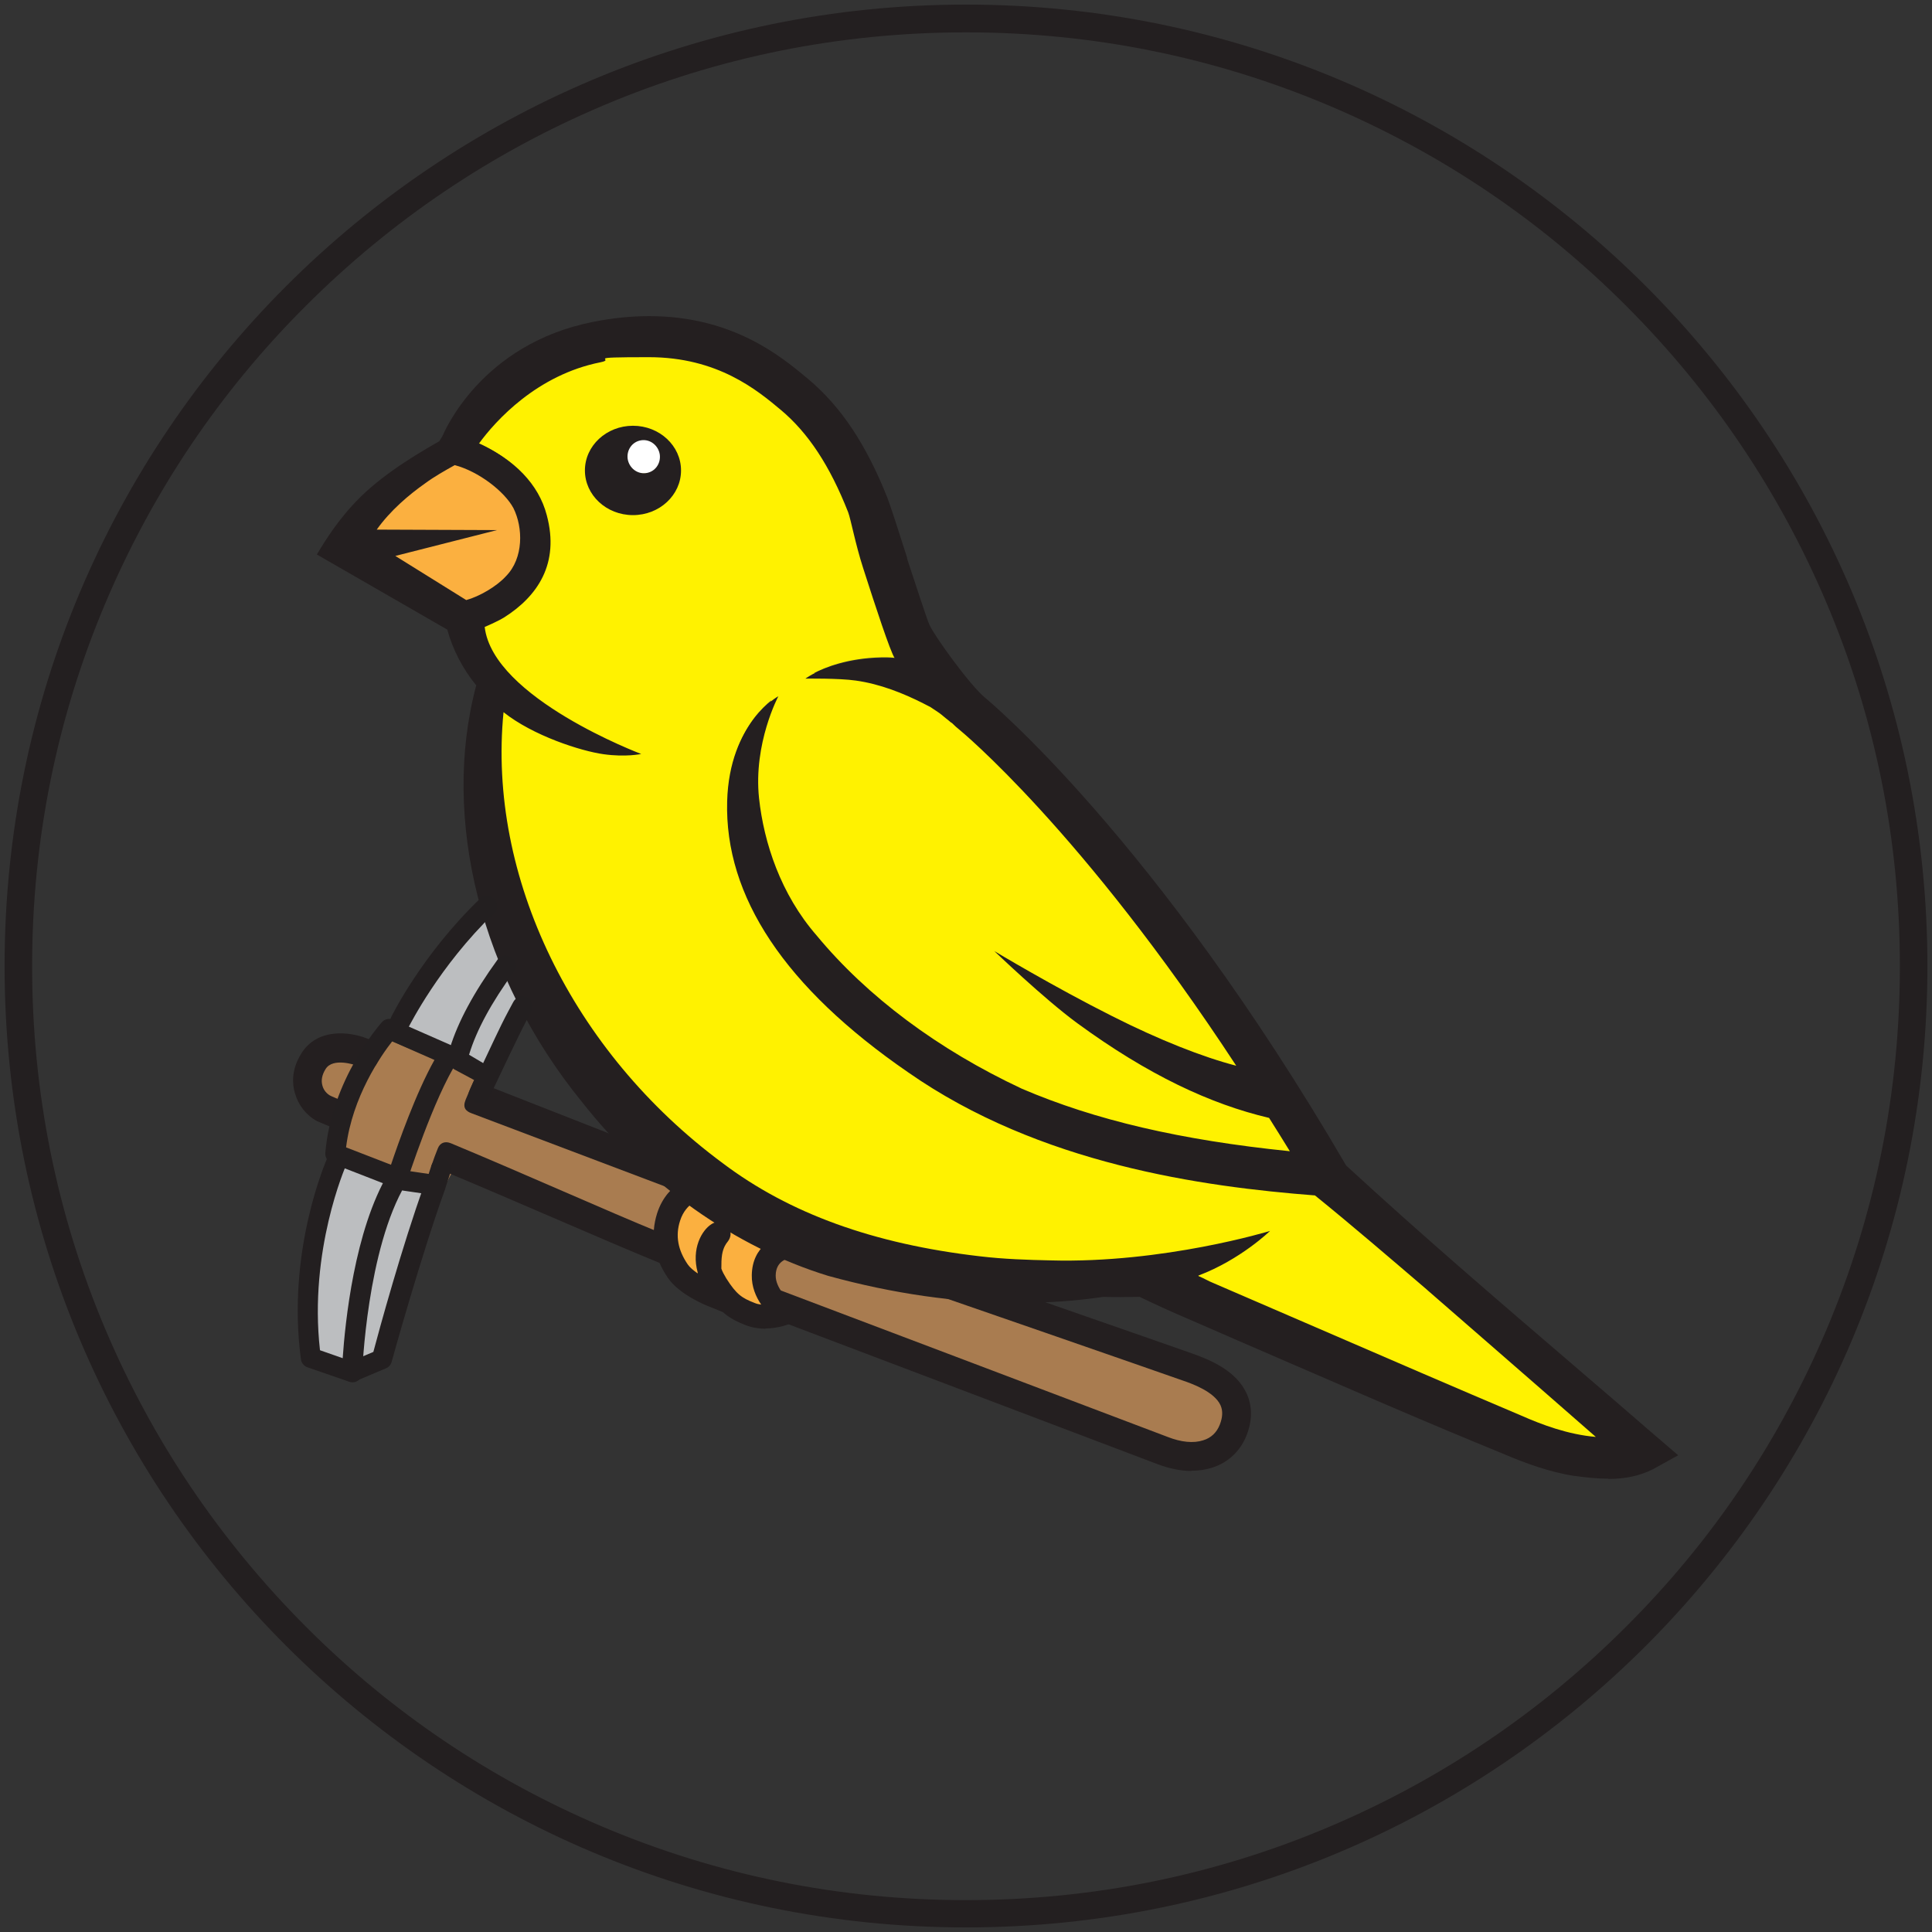 <?xml version="1.0" encoding="UTF-8"?>
<svg id="Layer_1" xmlns="http://www.w3.org/2000/svg" version="1.1" viewBox="0 0 800 800">
  <rect x="0" y="0" width="800" height="800" fill="#333333" stroke="none"/>
  <!-- Generator: Adobe Illustrator 29.3.1, SVG Export Plug-In . SVG Version: 2.1.0 Build 151)  -->
  <defs>
    <style>
      .st0 {
        fill: #231f20;
      }

      .st1 {
        fill: #bcbec0;
      }

      .st2 {
        fill: #fff;
      }

      .st3 {
        fill: #fbb040;
      }

      .st4 {
        fill: #a97c50;
      }

      .st5 {
        fill: #241f20;
      }

      .st6 {
        fill: #241f20;
      }

      .st7 {
        fill: #fff200;
      }
    </style>
  </defs>
  <g>
    <path class="st3" d="M316.1,545.5c-4.8,0-21.7-15.3-22.7-23.6-1-8.7,9.1-13.2,9.6-13.4l.4-.2,15.8,8.3-.8,1s-2,2.5-3.9,9.5c-1.4,5.3,1.7,9.9,3.2,12.2.4.7.7,1.1.9,1.5.4.4,1.1,1.5.8,2.7-.3,1-1.2,1.7-2.6,2.1-.2,0-.4,0-.6,0h0Z"/>
    <path class="st3" d="M317.6,541.2c-.1-1.1-6.1-7-4.1-14.4s4.1-9.9,4.1-9.9l-14.2-7.5s-9.9,4.4-9,12.4c.9,8,18.5,23.6,22,22.7s1.2-3.3,1.2-3.3Z"/>
    <path class="st4" d="M145.8,438.1s-10.2.4-12.8,3.5-8.6,13.9-.2,17c8.4,3.2,9.8,4,9.8,4l-.4,16.9,29.3,13,11.3,1.1,5.3-9.8,82.1,33.2s4.1-19.4,11-23.8c0,0-82.6-35.1-81.5-36s3.5-8.8,3.5-8.8l-41.7-17.6-6,10.5-9.8-3.3Z"/>
    <path class="st3" d="M294.5,534.5h-2.9c-.2-.1-1.7-.3-2.8-2.4-3.7-3.5-10.8-10.7-11.5-15.5-.2-1.5-1.9-14.8,3.1-18.7,2.3-1.8,3.3-2.8,3.8-3.3.5-.5,1.1-1.1,2.1-.5.7.4,6.9,7.3,12,13l-.9.8h0c0,.2-8.1,12.7-7.8,18.8.1,2,.4,3.3.8,4.2.7.7,1.4,1.3,1.9,1.7l2.2,1.9ZM285.4,496.2c-.6.5-1.6,1.6-3.9,3.3-3.5,2.7-2.9,13.1-2.4,16.9.5,3.1,4.7,8.1,8.5,11.9,0-.5,0-.9-.1-1.5-.3-6.3,6.7-17.7,8-19.7-3.7-4.1-8.6-9.6-10-11Z"/>
    <path class="st3" d="M296.5,507.4s-8.3,12.9-8,19.4c.3,6.5,3.1,6.6,3.1,6.6,0,0-12.5-10.8-13.5-16.9,0,0-2-14.1,2.8-17.8,4.7-3.7,4.1-4.1,4.7-3.7s11.7,12.8,11.7,12.8"/>
    <path class="st7" d="M661.4,596c-11.9-1-23-5.3-31.2-8.9-25.9-11-55.8-23.9-84.7-36.4l-1.2-.5c-14.5-6.3-28.7-12.4-41.8-18.1-1.2-.5-2.2-1-3.1-1.5-1-.5-2-1-3.3-1.6l-2.3-1,2.3-.9c12-4.5,21.5-11.6,26.2-15.5-11.5,3.1-45,11.1-80.8,11.1s-4.4,0-6.6,0c-9.8-.3-19.4-.6-29.4-1.8-44.3-5.1-79.4-17.8-107.3-38.9-30.8-22.7-55.6-52.3-71.8-85.7-16.2-33.3-22.9-68.7-19.6-102.4l.2-1.8,1.4,1.1c11.9,9.5,31.5,15.9,41.1,17.2,2.6.4,5.2.5,7.7.5s2.8,0,4-.2c-13.4-5.5-59.1-26.2-62.1-52.2v-.8c0,0,.6-.3.6-.3,1.5-.6,6.2-2.8,7.9-3.9,16.1-10.3,21.9-24.2,17.3-41.4-3.2-12.3-13-22.6-27.6-29l-1.1-.5.7-1c4.7-6.6,22.5-28.5,51.2-34.2,7-1.4,13.8-2.1,20.2-2.1,28.9,0,45.6,13.9,55.5,22.2,11.5,9.6,20.4,23.2,28.2,42.8.5,1.3,1.1,3.9,2,7.4,1.1,4.6,2.5,10.2,4.3,15.8,2.7,8.4,10.9,34,13.1,37.3l1.2,1.8-2.1-.2c-1.1-.1-2-.2-3-.2s-1.1,0-1.7,0h-.9c-13.9.3-23.4,4.2-27.8,6.5,4.7,0,12.7.2,17.4.8,8.8,1.2,18.3,4.4,28.3,9.6l3.1,1.6,3,2c1.1.7,2.2,1.6,3.3,2.6.7.6,1.4,1.2,2.1,1.8l.5.4h0c1.1,1.1,2,2,2.9,2.7.5.4,51.1,42,115.3,139.9l1.4,2.2-2.5-.7c-14.3-3.8-32.7-11.1-51.6-20.7-15.9-8-32.2-17.2-41.4-22.6,7.2,6.7,19,17.3,27.9,23.8,27.8,20.3,53.7,33.1,79.3,39.2h.4c0,0,.2.4.2.4,1.1,1.8,2.2,3.6,3.3,5.2,1.8,2.9,3.5,5.6,5.3,8.6l1,1.7-2-.2c-45.6-4.6-81.1-12.9-111.7-26.1-34.9-16.2-64.5-38.3-85.7-63.9-17.8-20.5-22.7-44.8-24.1-57.5-1.8-17.3,3.7-32.8,6.6-39.5-1.9,1.5-4.5,3.9-7.1,7.3-4.6,6.1-10.2,16.8-10.7,33.4-1.1,39.3,24.1,76.9,74.7,111.7,54.7,38.2,122.4,47.4,168.6,50.9h.3s.2.2.2.2c15.3,12.3,31.8,26.5,46.3,38.9l.9.8c8.2,7.1,16.4,14.3,24.6,21.4,14.7,12.7,29.8,25.9,44.9,39.1l2.3,2-3-.3Z"/>
    <path class="st7" d="M496.5,528.2c2.6,1.1,3.9,2,6.4,3,13.2,5.7,27.4,11.8,42,18.1,29.2,12.6,59.4,25.7,85.7,36.8,8.4,3.7,19.3,7.9,30.9,8.9-14.9-13-29.9-26.1-44.9-39.1-8.2-7.2-16.5-14.3-24.6-21.4l-.9-.8c-14.5-12.5-31-26.6-46.3-38.9-46.6-3.6-114.4-12.9-169.1-51.1-51.2-35.2-76.2-73-75.2-112.5.9-32.7,21.3-43.6,21.3-43.6,0,0-10.4,19.5-8,42.3s9,40,23.8,57c21.1,25.5,50.6,47.5,85.3,63.6,30.4,13.1,66,21.4,111.4,26-2.9-4.8-5.6-8.9-8.6-13.8-24.3-5.7-50.2-17.8-79.6-39.3-14-10.2-34.5-30-34.5-30,0,0,24.7,14.9,49.1,27.1,19.5,9.8,37.6,16.9,51.4,20.6-64.1-97.8-114.6-139.2-115.1-139.6-.9-.7-1.9-1.6-3-2.7l-.5-.3c-.7-.6-1.5-1.2-2.2-1.8-1.1-.9-2.2-1.8-3.2-2.5l-3-2-3.1-1.6c-7.9-4-17.7-8-28-9.5-6.8-1-20.9-.8-20.9-.8,0,0,10.8-8.1,31.4-8.5,2.3,0,3.5-.1,5.8.1-1.9-2.9-8-21.3-13.2-37.5-3.2-9.9-5.1-20.2-6.2-23.2-7.7-19.4-16.5-32.9-27.9-42.4-9.8-8.2-26.3-22-54.9-22s-13.1.7-20,2.1c-26.4,5.2-43.7,24.2-50.6,33.8,14.7,6.5,24.8,17,28.2,29.7,5.4,20.1-3.8,33.7-17.7,42.5-1.7,1.1-6.5,3.3-8,4,3.4,29.5,65,52.8,65,52.8,0,0-6.4,1.4-15.7.1-9.3-1.3-29.2-7.6-41.5-17.4-6.8,68.1,28.5,141,91,187.2,27.8,21,62.7,33.6,106.9,38.7,10.2,1.2,20,1.5,29.3,1.7,47,1.3,91.4-12.2,91.4-12.2,0,0-12.2,12-29.8,18.6Z"/>
    <path class="st2" d="M266.5,196.1c-4.6,0-8.4-3.8-8.4-8.4s3.8-8.4,8.4-8.4,8.4,3.8,8.4,8.4-3.8,8.4-8.4,8.4Z"/>
    <ellipse class="st2" cx="266.5" cy="187.7" rx="7.4" ry="7.4"/>
    <path class="st1" d="M181.1,493.9c-8.7,12.6-21.9,66.7-21.9,66.7l-12.9,6.1-16.9-6.3s-4.7-19.5,0-37.7c4.7-18.2,12.7-44,12.7-44,0,0,12.7,2.4,22.4,8.7,9.8,6.3,16.6,6.6,16.6,6.6Z"/>
    <path class="st4" d="M494.8,603.9c-.4,0-.7,0-.7,0h-.1s-169.6-63.1-169.6-63.1h-.1c-.2-.2-5.9-4.3-7.5-12-1.7-7.9,4.1-12.2,4.4-12.4l.3-.2h.3c2.6,0,5.3-1.4,5.3-1.5l.4-.2,159.5,49.7h0c.8.4,19.3,9,24.1,11.7,1.8,1,2.9,2.4,3.4,4.3.9,3.6-.6,8.6-4.6,15.1-5,8-12.8,8.7-15,8.7h0Z"/>
    <path class="st4" d="M321.7,517.2s-5.5,4-4,11.3c1.6,7.4,7.1,11.3,7.1,11.3l169.4,63s9.2.8,14.8-8.2c5.5-9,6.3-15.3,1.6-17.9-4.7-2.6-24-11.6-24-11.6l-159.1-49.6s-2.9,1.6-5.8,1.6Z"/>
    <path class="st1" d="M174.4,408.9s23-28.7,25.9-30.6c2.9-1.8,7.4,2.4,7.4,2.4l13.7,33.7-17.9,30.1s-37.9-19.9-36.8-21.3,7.7-14.3,7.7-14.3Z"/>
    <path class="st3" d="M144.2,220.6l.4-.8c.2-.3,4.4-8.1,11.6-16.1,9.5-10.6,19.7-16.2,29.4-16.2s1.9,0,2.8.2c.9.1,21.7,3.4,27.2,14.6,2.8,5.7,4.2,14.3,3.8,22-.5,9.2-3.6,15.6-8.6,18.1-10.3,5.2-19.8,8.3-19.8,8.3h-.5c0,.1-46.2-30.1-46.2-30.1Z"/>
    <path class="st3" d="M188.3,188.6s21.1,3.2,26.4,14.1c5.3,10.9,6,33.6-4.4,38.8-10.4,5.3-19.7,8.3-19.7,8.3l-45-29.5s18.5-34.3,42.7-31.6Z"/>
  </g>
  <g>
    <g>
      <path class="st5" d="M262.1,176.3c-11,0-19.9,8.3-19.9,18.5s8.9,18.5,19.9,18.5,19.9-8.3,19.9-18.5-8.9-18.5-19.9-18.5ZM267.5,195.9c-3.6.5-7-2.1-7.6-5.9-.5-3.8,2-7.2,5.7-7.7,3.6-.5,7,2.1,7.6,5.9.5,3.8-2,7.2-5.7,7.7Z"/>
      <path class="st5" d="M317,550.2c-2.6,0-5.4-.4-8.3-1.5-3.8-1.5-6.7-3-9.4-5.4l-6.2-2.5c-1.2-.5-11.8-4.8-16.5-11.6-5.9-8.6-7.4-17.6-4.5-26.8,4.4-13.7,16.8-16,17.3-16l1.6,9.8-.8-4.9.9,4.9c-.3,0-7,1.4-9.5,9.3-2,6.2-.9,12.1,3.2,18.1.9,1.3,2.4,2.5,4.1,3.7,0-.1,0-.3,0-.4-2.7-9.8,1.7-17.5,5.7-20,2.6-1.7,5.2-.8,6.6.7.3.3,2.8,3.2,0,6.7-.5.6-1.7,2.2-2.2,5.2-.3,1.8-.3,3.8-.3,5.8.4,1.2,1.1,2.5,2,4,4.3,6.8,6.6,8.2,11.7,10.2.9.4,1.9.6,2.8.7-2.2-3.2-4-7.4-3.9-12.2.2-11.9,9.3-16.7,17-17.3,9.2-.7,19.8,3,20.3,3.2l-3.3,9.4c0,0-9.2-3.1-16.3-2.7-3.5.3-7.7,1.8-7.8,7.5-.1,5.2,5,10,6.9,11.4l7,5.1-7.9,3.5c-.3.1-4.7,2-10.4,2Z"/>
      <path class="st6" d="M665.9,612.3c-4.5,0-9-.5-14.3-1.2-10.2-1.6-20.1-5.3-28.4-8.8-16.1-6.6-32.3-13.4-47.9-20.1l-3.3-1.4c-16.4-7.1-60-25.9-76.4-33.1-9.6-4.1-16.9-7.4-23.7-10.7-2.6,0-5.2.1-7.9.1s-4.8,0-7.1-.1c-11.4,1.7-23.3,2.5-35.3,2.5-25.3,0-51.8-3.8-78.7-11.2-38.6-11.9-74.8-37.5-102-72.1-41.8-51.4-58.4-117.3-43.7-172.4-5.7-7-9.7-14.8-12-23.1l-54-31.1,1.7-2.8c4.3-7,8.6-12.7,12.9-17.4,9.6-10.7,23.1-19.3,36.1-26.7l1.3-2.1c.7-1.6,15.9-38.1,62.3-47.3,8-1.6,15.8-2.4,23.3-2.4,34.8,0,54.9,16.9,65.8,26,13.6,11.4,24,27,32.8,49.1,1.3,3.4,4.7,13.8,8.2,24.9v.4c3.5,10.5,8.1,24.9,9.3,27.5,2,4.5,16.8,25.1,23.1,30.2.7.6,70.3,57.9,149.4,193.6,30.7,28.3,63.1,56.1,94.5,83,11.3,9.7,22.6,19.4,33.9,29.2h0c1,.8,2.6,2.2,5.6,4.8l3.5,3-10.5,5.8c-5.4,2.7-11.4,4-18.4,4h0ZM496.3,528.4c2.6,1.1,3.9,2,6.4,3,13.2,5.7,27.3,11.8,41.9,18.1,29.1,12.6,59.2,25.6,85.4,36.7,8.4,3.7,19.2,7.8,30.8,8.8-14.8-13-29.8-26-44.7-39-8.2-7.1-16.4-14.3-24.6-21.4l-.9-.8c-14.5-12.4-30.9-26.5-46.1-38.8-46.5-3.6-114-12.9-168.5-51-51-35.1-76-72.8-74.9-112.2.9-32.6,21.2-43.5,21.2-43.5,0,0-10.4,19.5-8,42.2,2,18.5,9,39.8,23.8,56.8,21,25.4,50.4,47.3,85,63.5,30.3,13,65.8,21.3,111,25.9-2.9-4.8-5.5-8.8-8.6-13.8-24.2-5.7-50-17.7-79.4-39.2-13.9-10.2-34.4-29.9-34.4-29.9,0,0,24.6,14.8,48.9,27,19.4,9.8,37.4,16.9,51.3,20.5-63.9-97.5-114.2-138.8-114.7-139.2-.9-.7-1.9-1.6-3-2.7l-.5-.3c-.7-.6-1.4-1.2-2.2-1.8-1.1-.9-2.1-1.8-3.2-2.5l-3-2-3.1-1.6c-7.9-4-17.7-8-27.9-9.4-6.8-1-20.8-.8-20.8-.8,0,0,10.7-8.1,31.3-8.5,2.3,0,3.5-.1,5.7.1-1.9-2.9-7.9-21.2-13.1-37.4-3.2-9.9-5.1-20.2-6.2-23.1-7.6-19.3-16.5-32.8-27.8-42.3-9.8-8.2-26.2-21.9-54.7-21.9s-13.1.7-20,2.1c-26.3,5.2-43.5,24.2-50.4,33.7,14.7,6.5,24.8,16.9,28.1,29.6,5.4,20.1-3.8,33.6-17.7,42.4-1.7,1.1-6.5,3.3-8,3.9,3.4,29.5,64.8,52.6,64.8,52.6,0,0-6.3,1.4-15.6.1-9.3-1.3-29.1-7.6-41.4-17.4-6.7,68,28.4,140.6,90.7,186.7,27.7,20.9,62.5,33.5,106.5,38.6,10.1,1.2,20,1.5,29.2,1.7,46.9,1.3,91-12.2,91-12.2,0,0-12.2,11.9-29.7,18.5ZM193,248.5c5.5-1.5,12.7-5.7,16.5-9.9,7.4-7.5,7.1-20.2,3.1-28.2-3.7-6.9-14.4-15.2-24.3-17.8-4.3,2.4-8.4,4.7-12.2,7.5-6.7,4.7-14.5,11.3-20.1,19.2l49.8.2-42.1,10.7,29.4,18.3Z"/>
      <path class="st5" d="M493.4,609.1c-4.5,0-9.3-1-14.3-2.9-6.7-2.6-159.7-60.5-161.2-61.1l4.2-11.2c6.3,2.4,154.7,58.5,161.4,61.1,5.6,2.2,10.7,2.7,14.7,1.4,3.3-1,5.6-3.2,6.9-6.5,1.2-3.1,1.3-5.7.3-8-2.6-5.7-12-9-15.5-10.2-8.1-2.9-107.3-37.3-108.3-37.6l3.9-11.3c1,.3,100.2,34.8,108.3,37.7,8.2,2.9,18.2,7.4,22.4,16.5,2.4,5.3,2.4,11.1,0,17.3-2.6,6.6-7.7,11.4-14.5,13.5-2.6.8-5.4,1.2-8.3,1.2Z"/>
    </g>
    <g>
      <g>
        <path class="st5" d="M143.6,456.6c-3.8-1.6-6.3-2.6-7-3-1.2-.7-2.6-2.1-3.1-4.1-.6-2.1-.2-4.4,1.3-6.8,3-5,12.5-1.6,12.5-1.6l2.9,1.1c2.3-4.2,4.6-7.6,6.5-10.3l-5-2c-7-2.7-20.5-4.4-27.1,6.6-4,6.6-3.6,12.4-2.5,16.1,1.4,5,4.7,9.2,9.1,11.6.4.2,3.7,1.6,9.2,3.9.9-4,2-7.9,3.3-11.5Z"/>
        <path class="st5" d="M196.4,447.5c-.4.2-2.3,4.7-3.6,7.9s0,4.7,2.5,5.6l81.7,30.9,4.4-11.1-84.9-33.3Z"/>
        <path class="st5" d="M178.6,482.8c32.5,13.4,70.1,30.2,95.6,40.6l-.9-13c-22.5-9.2-55.6-24.1-86.6-37-2.4-1-4.5-.2-5.4,2.1s-1.7,4.3-2.7,7.3Z"/>
      </g>
      <path class="st0" d="M164.6,492c-.5,0-1,0-1.5-.3l-25.7-10c-1.7-.7-2.8-2.4-2.7-4.2,2.5-30.5,22.6-53.3,23.4-54.2,1.2-1.4,3.2-1.8,4.8-1l24.8,10.9c1.1.5,2,1.5,2.3,2.6.4,1.2.2,2.5-.5,3.5-10,15.5-20.8,49.5-21,49.8-.3,1.1-1.1,2-2.2,2.5-.6.3-1.2.4-1.8.4ZM143.3,475.1l18.6,7.2c3-8.9,10.3-29.7,18-43.4l-17.5-7.7c-4.7,6-16.5,22.9-19.1,43.9Z"/>
    </g>
    <path class="st0" d="M145.9,572.3c-.5,0-.9,0-1.4-.2l-17.1-5.9c-1.5-.5-2.6-1.8-2.8-3.4-6-44.9,10.4-82.1,11.1-83.7,1-2.1,3.4-3.1,5.5-2.1,2.1.9,3.1,3.4,2.1,5.5-.2.5-15.5,35.3-10.8,76.6l9.4,3.3c1-14.5,4.8-53,19-76.7,1.2-2,3.8-2.6,5.8-1.4,2,1.2,2.6,3.8,1.4,5.8-16.2,27-18.1,77.8-18.1,78.3,0,1.3-.7,2.6-1.8,3.3-.7.5-1.5.7-2.4.7Z"/>
    <path class="st0" d="M145.9,572.3c-1.6,0-3.2-1-3.9-2.6-.9-2.1,0-4.6,2.2-5.5l10.4-4.4c2.3-8.8,12.1-44.4,20.9-68.7.8-2.2,2.7-3.5,4.9-2.8,2.2.8,4.6,2.2,3.8,4.4-9.9,27.4-21.9,70.7-22,71.1-.3,1.3-1.2,2.3-2.4,2.8l-12.3,5.2c-.5.2-1.1.3-1.6.3Z"/>
    <path class="st0" d="M180.5,494.9c-.2,0-.4,0-.6,0l-13-1.9c-2.3-.3-3.9-2.5-3.6-4.7.3-2.3,2.4-3.9,4.7-3.6l9.5,1.4,1.1-3.4c.7-2.2,3.1-3.4,5.3-2.7,2.2.7,3.4,3.1,2.7,5.3l-2.2,6.7c-.6,1.7-2.2,2.9-4,2.9Z"/>
    <g>
      <path class="st0" d="M190.3,439.4c-.4,0-.8,0-1.2-.2-2.2-.7-3.5-3-2.8-5.2,3.3-10.8,9.9-23.1,19.7-36.6,1.4-1.9,4-2.3,5.9-.9,1.9,1.4,2.3,4,.9,5.9-9.3,12.7-15.5,24.2-18.5,34.1-.5,1.8-2.2,3-4,3Z"/>
      <path class="st0" d="M165.6,427.3c-.6,0-1.2-.1-1.8-.4-2.1-1-2.9-3.5-1.9-5.6.5-1,12.8-26,36.9-49.2,1.7-1.6,4.3-1.6,5.9.1,1.6,1.7,1.6,4.3-.1,5.9-22.9,22.1-35,46.6-35.2,46.8-.7,1.5-2.2,2.4-3.8,2.4Z"/>
      <path class="st0" d="M201.3,449.7c-.6,0,.7-3.4,0-3.7-2.1-1-2.7-2.7-1.7-4.8,3.4-7.1,7.2-15.6,10.9-22.5l2.1-3.9c1.1-2,3.6-2.8,5.7-1.8,2,1.1,2.8,3.6,1.8,5.7l-2.1,3.9c-3.6,6.8-10.9,22.4-14.2,29.3-.7,1.5-.9-2.4-2.4-2.4Z"/>
      <path class="st0" d="M199.7,456.7c-.7.1-1.4,0-2.1-.2-2.2-.8-4.1-1.6-3.4-4.4l2.1-4.9-8.2-4.4c-2-1.2-2.7-3.8-1.5-5.7,1.2-2,3.8-2.7,5.7-1.5l11.3,6.7c1.7,1,2.4,2.6,1.7,4.5l-2.4,7.2c-.5,1.5-1.8,2.5-3.3,2.7Z"/>
    </g>
  </g>
  <path class="st0" d="M400,13.4c52.2,0,102.8,10.2,150.5,30.4,46,19.5,87.4,47.3,122.9,82.9,35.5,35.5,63.4,76.9,82.9,122.9,20.2,47.6,30.4,98.3,30.4,150.5s-10.2,102.8-30.4,150.5c-19.5,46-47.3,87.4-82.9,122.9-35.5,35.5-76.9,63.4-122.9,82.9-47.6,20.2-98.3,30.4-150.5,30.4s-102.8-10.2-150.5-30.4c-46-19.5-87.4-47.3-122.9-82.9s-63.4-76.9-82.9-122.9c-20.2-47.6-30.4-98.3-30.4-150.5s10.2-102.8,30.4-150.5c19.5-46,47.3-87.4,82.9-122.9,35.5-35.5,76.9-63.4,122.9-82.9,47.6-20.2,98.3-30.4,150.5-30.4M400,1.9C180.1,1.9,1.9,180.1,1.9,400s178.2,398.1,398.1,398.1,398.1-178.2,398.1-398.1S619.9,1.9,400,1.9h0Z"/>
</svg>